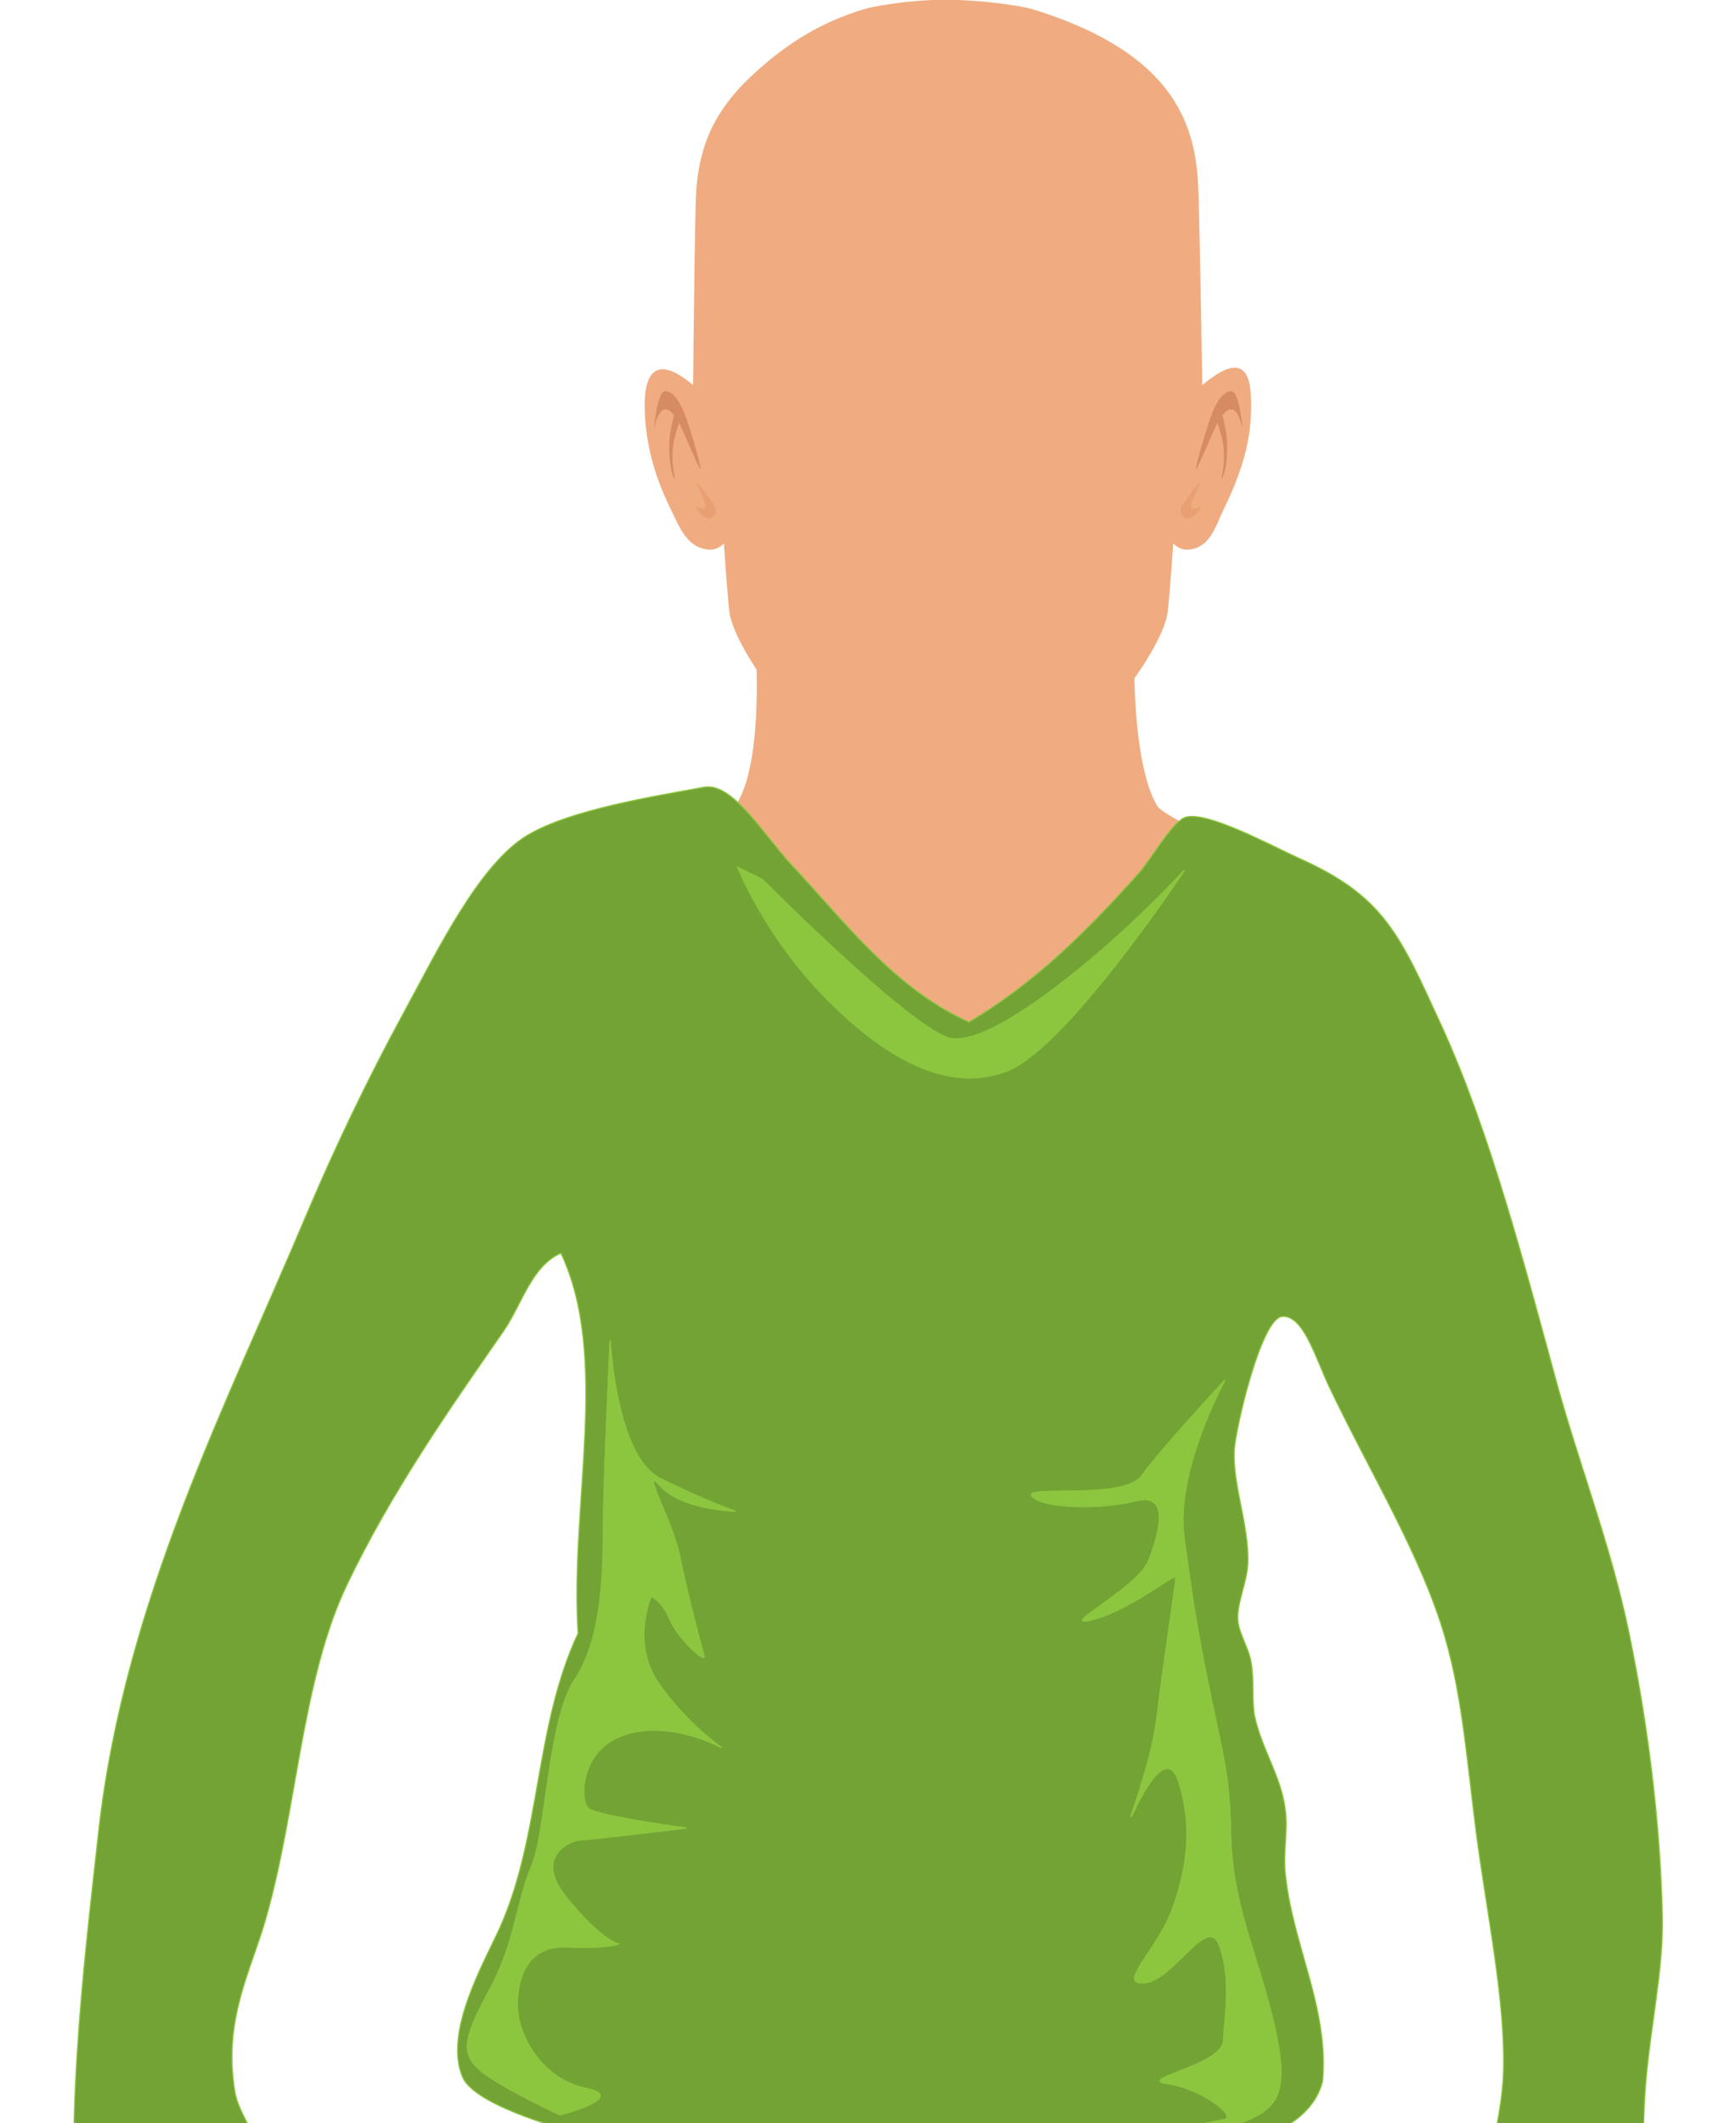 <?xml version="1.0" encoding="utf-8"?>
<!-- Generator: Adobe Illustrator 23.0.6, SVG Export Plug-In . SVG Version: 6.00 Build 0)  -->
<svg version="1.1" id="Capa_1" xmlns="http://www.w3.org/2000/svg" xmlns:xlink="http://www.w3.org/1999/xlink" x="0px" y="0px"
	 viewBox="0 0 152.79 186.83" enable-background="new 0 0 152.79 186.83" xml:space="preserve">
<g>
	<g>
		<path fill="#F0AC80" d="M111.41,76.09c-3.81-1.97-9.05-4.3-9.57-5.18c-2.22-3.76-2.21-13.48-1.8-17.48h-1.01H67.28h-1.01
			c0.4,4,0.92,13.87-1.54,17.48c-0.39,0.58-6.05,3.17-9.83,5.18c-3.14,1.66-11.71,6.88-12.87,7.31c0.3,0.39,4.09,11.7,8.1,17.76
			c1.84,2.78,2.7,5.47,5.05,7.78c2.43,2.38,5.21,4.34,8.26,5.68c3.67,1.61,7.6,2.4,11.55,2.64c2.7,0.17,5.44,0.14,8.16-0.08
			c2.72,0.23,5.46,0.25,8.16,0.08c3.95-0.25,7.88-1.03,11.55-2.64c3.05-1.34,5.83-3.3,8.26-5.68c2.36-2.31,3.12-5,4.97-7.78
			c4.01-6.06-1.08-11.34-0.78-11.73C114.13,89.04,114.39,77.64,111.41,76.09z"/>
		<g>
			<path fill="#F0AC80" d="M105.31,97.44c-0.11-0.09,10.11-2.91,10-3c-4.13-3.44-1.13-4.56-5-6c-4.08-1.52-9.05-2.17-24.73-2.15
				c-0.04,0-1.38,0.03-2.27,0.05c-0.89-0.02-2.23-0.05-2.27-0.05c-15.69-0.01-27.57-9.43-27.57-9.43s-8.39,4.41-12.48,5.94
				C37.14,84.23,110.53,104.23,105.31,97.44z"/>
		</g>
		<path fill="#F0AC80" d="M105.82,33.89c0,0-0.19-11.41-0.31-16.03c-0.13-4.99-0.38-12.68-14.64-17.05
			c-0.8-0.25-4.33-0.84-7.76-0.83c-3.21,0.01-6.33,0.6-7.08,0.83c-3.78,1.16-6.57,2.9-9.35,5.38c-3.8,3.38-5.33,6.68-5.45,11.67
			c-0.12,4.62-0.23,16.03-0.23,16.03c-4.37-3.68-4.41,0.8-4.2,3.23c0.29,3.3,1.29,5.77,2.3,7.83c0.67,1.37,1.38,3.34,3.37,3.42
			c0.75,0.03,1.24-0.55,1.24-0.55s0.32,4.75,0.49,6.06c0.51,3.9,9.13,14.86,13.98,15.83c1.47,0.29,9.06,0.3,10.43,0.04
			c4.79-0.93,13.64-11.86,14.16-15.87c0.17-1.31,0.49-6.06,0.49-6.06s0.49,0.58,1.24,0.55c1.99-0.08,2.47-2.05,3.14-3.42
			c1.01-2.05,2.38-5.21,2.46-8.53C110.16,34.03,110.19,30.2,105.82,33.89z"/>
		<g>
			<g>
				<path fill-rule="evenodd" clip-rule="evenodd" fill="#D68B62" d="M61.65,41.28c0.11-0.01-0.87-3.58-1.45-5
					c-0.63-1.54-1.27-1.87-1.66-1.85c-0.74,0.04-1,3.47-1,3.47s0.54-3.68,2.2-0.72C60.19,38.01,61.52,41.29,61.65,41.28z"/>
				<path fill-rule="evenodd" clip-rule="evenodd" fill="#D68B62" d="M59.04,37.81c0.05-0.24,0.3-1.65,0.5-1.66
					c0.24-0.01,0.24,1.01,0.19,1.17c-0.16,0.5-0.32,1-0.43,1.54c-0.11,0.56-0.12,1.1-0.11,1.68c0.01,0.51,0.12,1.11,0.22,1.6
					c-0.39-0.38-0.49-1.9-0.5-2.47C58.89,38.68,58.94,38.37,59.04,37.81z"/>
				<path fill-rule="evenodd" clip-rule="evenodd" fill="#E8A073" d="M62.01,44.16c-0.03-0.09-0.56-1.27-0.6-1.36
					c-0.38-0.87,0.43,0.25,0.51,0.35c0.4,0.56,0.69,0.87,0.97,1.35c0.24,0.41,0.12,1.04-0.43,1.1c-0.46,0.05-1.04-0.39-1.23-1.04
					C61.19,44.47,62.42,45.28,62.01,44.16z"/>
			</g>
			<g>
				<path fill-rule="evenodd" clip-rule="evenodd" fill="#D68B62" d="M105.27,41.28c-0.11-0.01,0.87-3.58,1.45-5
					c0.63-1.54,1.27-1.88,1.66-1.85c0.74,0.04,1,3.47,1,3.47s-0.54-3.68-2.2-0.73C106.72,38.01,105.4,41.29,105.27,41.28z"/>
				<path fill-rule="evenodd" clip-rule="evenodd" fill="#D68B62" d="M107.87,37.81c-0.05-0.24-0.3-1.65-0.5-1.66
					c-0.24-0.01-0.24,1.01-0.19,1.17c0.16,0.5,0.32,1,0.43,1.54c0.11,0.56,0.12,1.1,0.11,1.68c-0.01,0.51-0.12,1.11-0.22,1.6
					c0.39-0.38,0.49-1.9,0.5-2.47C108.02,38.68,107.97,38.37,107.87,37.81z"/>
				<path fill-rule="evenodd" clip-rule="evenodd" fill="#E8A073" d="M104.91,44.16c0.03-0.09,0.56-1.27,0.6-1.36
					c0.38-0.87-0.43,0.25-0.51,0.35c-0.4,0.56-0.69,0.87-0.97,1.35c-0.24,0.41-0.12,1.04,0.43,1.1c0.46,0.05,1.04-0.39,1.24-1.04
					C105.72,44.47,104.5,45.28,104.91,44.16z"/>
			</g>
		</g>
	</g>
	<g>
		<path fill="#73A334" stroke="#8CC63F" stroke-width="0.1" d="M144.81,183.75c0.38-5.1,1.61-10.43,1.5-15.09
			c-0.18-8.33-1.32-17.25-3-25.25c-1.58-7.52-4.34-14.58-6.28-21.64c-2.8-10.24-5.88-22.15-10.16-31.5
			c-3.71-8.09-5.05-11.39-12.57-14.75c-2.46-1.12-7.91-4.08-9.88-3.62c-1.19,0.28-2.94,3.51-4.18,4.93
			c-4.84,5.41-9.31,9.76-14.96,13.12c-6.58-2.98-10.82-8.72-15.57-13.79c-2.53-2.72-5.25-7.36-7.76-6.88
			c-4.46,0.83-11.74,1.96-15.56,4.25c-4.23,2.56-7.87,10.1-10.77,15.43c-3.35,6.15-6.25,12.27-8.69,18.04
			c-6.87,16.35-15.97,33.91-18.24,54.11c-1.37,12.33-3.22,27.27-1.51,39.71c4.5-0.16,9.88,0.23,14.37,0.31
			c1.36-2.78,2.13-7.11,1.8-10.16c-0.25-2.48-2.35-4.8-2.68-6.9c-1.05-6.27,1.37-10.54,2.68-15.07c2.8-9.68,3.17-21.11,7.18-29.53
			c3.88-8.13,9.08-15.55,13.77-22.3c1.64-2.38,2.48-5.77,5.07-6.89c4.34,9.19,0.78,22.21,1.51,33.46
			c-3.84,8.17-3.24,17.76-6.89,25.92c-1.34,2.97-4.96,9.17-3.28,13.12c1.32,3.11,12.92,5.8,17.06,6.55
			c7.82,1.42,14.21,1.77,21.53,2.31c6.46,0.46,12.43-0.15,19.15-0.99c7.26-0.9,16.6-1.91,17.96-7.53c0.56-6.49-2.7-12.02-3.3-18.38
			c-0.17-1.81,0.26-3.7,0-5.58c-0.38-2.88-2.13-5.39-2.7-8.2c-0.24-1.35-0.02-3-0.28-4.6c-0.23-1.43-1.18-2.71-1.19-3.94
			c-0.03-1.5,0.84-3.25,0.89-4.92c0.1-3.27-1.34-6.77-1.2-9.84c0.08-1.8,2.33-11.57,4.19-11.8c1.89-0.21,2.98,3.69,4.19,6.23
			c3.65,7.64,8.12,14.89,10.17,21.99c1.71,5.88,2.02,12.2,3,19.02c0.97,6.77,2.46,14.26,2.11,20.02c-0.28,3.88-1.62,8.43-2.42,12.45
			c-0.88,4.41-1.43,8.8-1.79,13.45c3.77,1.96,9.93,4.5,14.96,2.93C146.19,204.48,144.07,193.74,144.81,183.75z M59.81,136.92
			c0.6,3.02,1.91,8,2.14,8.78c0.25,0.78-2.25-1.45-2.97-3.15c-0.72-1.69-1.67-2.08-1.67-2.08s-1.8,4.05,0.59,7.57
			c2.39,3.54,5.61,5.76,5.61,5.76s-4.41-2.47-8.48-1.17c-4.05,1.29-4.05,5.88-3.22,6.54c0.83,0.66,8.59,1.7,8.59,1.7
			s-8.59,1.04-9.32,1.04c-0.7,0-4.3,1.32-1.19,5.12c3.09,3.79,4.53,4.04,4.53,4.04s-0.72,0.41-4.66,0.26
			c-3.93-0.12-4.41,3.8-4.18,5.9c0.25,2.1,2.16,5.76,5.98,6.55c3.82,0.77-2.28,2.33-2.28,2.33s-5.61-2.6-7.16-4.04
			c-1.55-1.44-1.31-2.76,0.96-6.94c2.27-4.18,2.39-7.84,3.69-10.86c1.32-3.01,1.44-12.94,3.83-16.48c2.38-3.54,2.5-9.43,2.5-13.36
			c0-3.92,0.6-16.48,0.6-16.48s0.47,10.2,4.42,12.17c3.94,1.96,6.58,2.87,6.58,2.87s-4.67-0.13-6.58-2.22
			C56.22,128.69,59.22,133.92,59.81,136.92z M72.58,87.72c-5.24-5.36-7.64-11.38-7.64-11.38l2.15,1.05c0,0,13.26,13.35,16.6,14
			c3.34,0.65,11.22-5.9,14.56-8.9c3.35-3.02,5.98-5.88,5.98-5.88S93.83,92.3,88.59,94.27C83.33,96.23,77.84,93.08,72.58,87.72z
			 M110.43,172.13c3.46,10.99,2.74,12.82-0.24,14.28c-2.98,1.43-8.35,1.69-8.95,1.57c-0.6-0.14,5.49-1.2,6.56-1.46
			c1.07-0.27-2.04-2.73-5.01-3.14c-3-0.39,4.76-1.56,4.89-3.78c0.12-2.22,0.72-5.5-0.35-8.37c-1.08-2.88-3.95,3-6.57,3.26
			c-2.62,0.26,1.18-2.88,2.5-6.67c1.32-3.79,1.68-7.2,0.49-10.99c-1.19-3.8-3.93,2.61-4.18,3.02c-0.25,0.38,1.78-4.72,2.27-8.78
			c0.47-4.04,1.67-11.9,1.67-12.3c0-0.4-4.19,3.01-7.41,3.78c-3.21,0.8,4.06-2.75,5.01-5.23c0.96-2.48,1.92-6.04-1.19-5.23
			c-3.12,0.78-8.12,0.65-9.07-0.39c-0.96-1.05,8.11,0.4,9.66-1.84c1.56-2.22,7.29-8.38,7.29-8.38s-4.42,8-3.58,13.89
			c0.82,5.89,1.07,8.11,3.11,17.54C109.35,162.32,106.95,161.15,110.43,172.13z"/>
		<path fill="#8CC63F" stroke="#8CC63F" stroke-width="0.1" d="M58.13,130.78c1.91,2.09,6.58,2.22,6.58,2.22s-2.63-0.92-6.58-2.87
			c-3.94-1.97-4.42-12.17-4.42-12.17s-0.6,12.56-0.6,16.48c0,3.92-0.12,9.81-2.5,13.36c-2.39,3.54-2.51,13.47-3.83,16.48
			c-1.3,3.02-1.42,6.68-3.69,10.86c-2.26,4.18-2.51,5.5-0.96,6.94c1.55,1.44,7.16,4.04,7.16,4.04s6.1-1.56,2.28-2.33
			c-3.82-0.8-5.73-4.46-5.98-6.55c-0.24-2.1,0.25-6.01,4.18-5.9c3.94,0.15,4.66-0.26,4.66-0.26s-1.44-0.25-4.53-4.04
			c-3.11-3.8,0.49-5.12,1.19-5.12c0.73,0,9.32-1.04,9.32-1.04s-7.76-1.04-8.59-1.7c-0.83-0.65-0.83-5.25,3.22-6.54
			c4.07-1.3,8.48,1.17,8.48,1.17s-3.22-2.22-5.61-5.76c-2.39-3.52-0.59-7.57-0.59-7.57s0.94,0.38,1.67,2.08
			c0.72,1.7,3.22,3.93,2.97,3.15c-0.24-0.79-1.55-5.76-2.14-8.78C59.22,133.92,56.22,128.69,58.13,130.78z"/>
		<path fill="#8CC63F" stroke="#8CC63F" stroke-width="0.1" d="M104.22,135.36c-0.84-5.88,3.58-13.89,3.58-13.89
			s-5.73,6.16-7.29,8.38c-1.55,2.24-10.62,0.79-9.66,1.84c0.95,1.04,5.95,1.17,9.07,0.39c3.11-0.8,2.15,2.75,1.19,5.23
			c-0.95,2.48-8.22,6.03-5.01,5.23c3.22-0.77,7.41-4.19,7.41-3.78c0,0.4-1.2,8.26-1.67,12.3c-0.49,4.05-2.52,9.16-2.27,8.78
			c0.24-0.41,2.99-6.82,4.18-3.02c1.19,3.79,0.83,7.2-0.49,10.99c-1.31,3.8-5.12,6.94-2.5,6.67c2.62-0.26,5.5-6.14,6.57-3.26
			c1.07,2.87,0.47,6.15,0.35,8.37c-0.13,2.22-7.89,3.4-4.89,3.78c2.97,0.41,6.07,2.87,5.01,3.14c-1.07,0.26-7.16,1.32-6.56,1.46
			c0.6,0.12,5.97-0.14,8.95-1.57c2.98-1.46,3.7-3.29,0.24-14.28c-3.48-10.98-1.08-9.82-3.1-19.22
			C105.29,143.47,105.05,141.26,104.22,135.36z"/>
		<path fill="#8CC63F" stroke="#8CC63F" stroke-width="0.1" d="M104.22,76.6c0,0-2.63,2.86-5.98,5.88c-3.34,3-11.22,9.56-14.56,8.9
			c-3.34-0.65-16.6-14-16.6-14l-2.15-1.05c0,0,2.39,6.02,7.64,11.38c5.26,5.36,10.75,8.52,16.01,6.55
			C93.83,92.3,104.22,76.6,104.22,76.6z"/>
	</g>
</g>
</svg>
